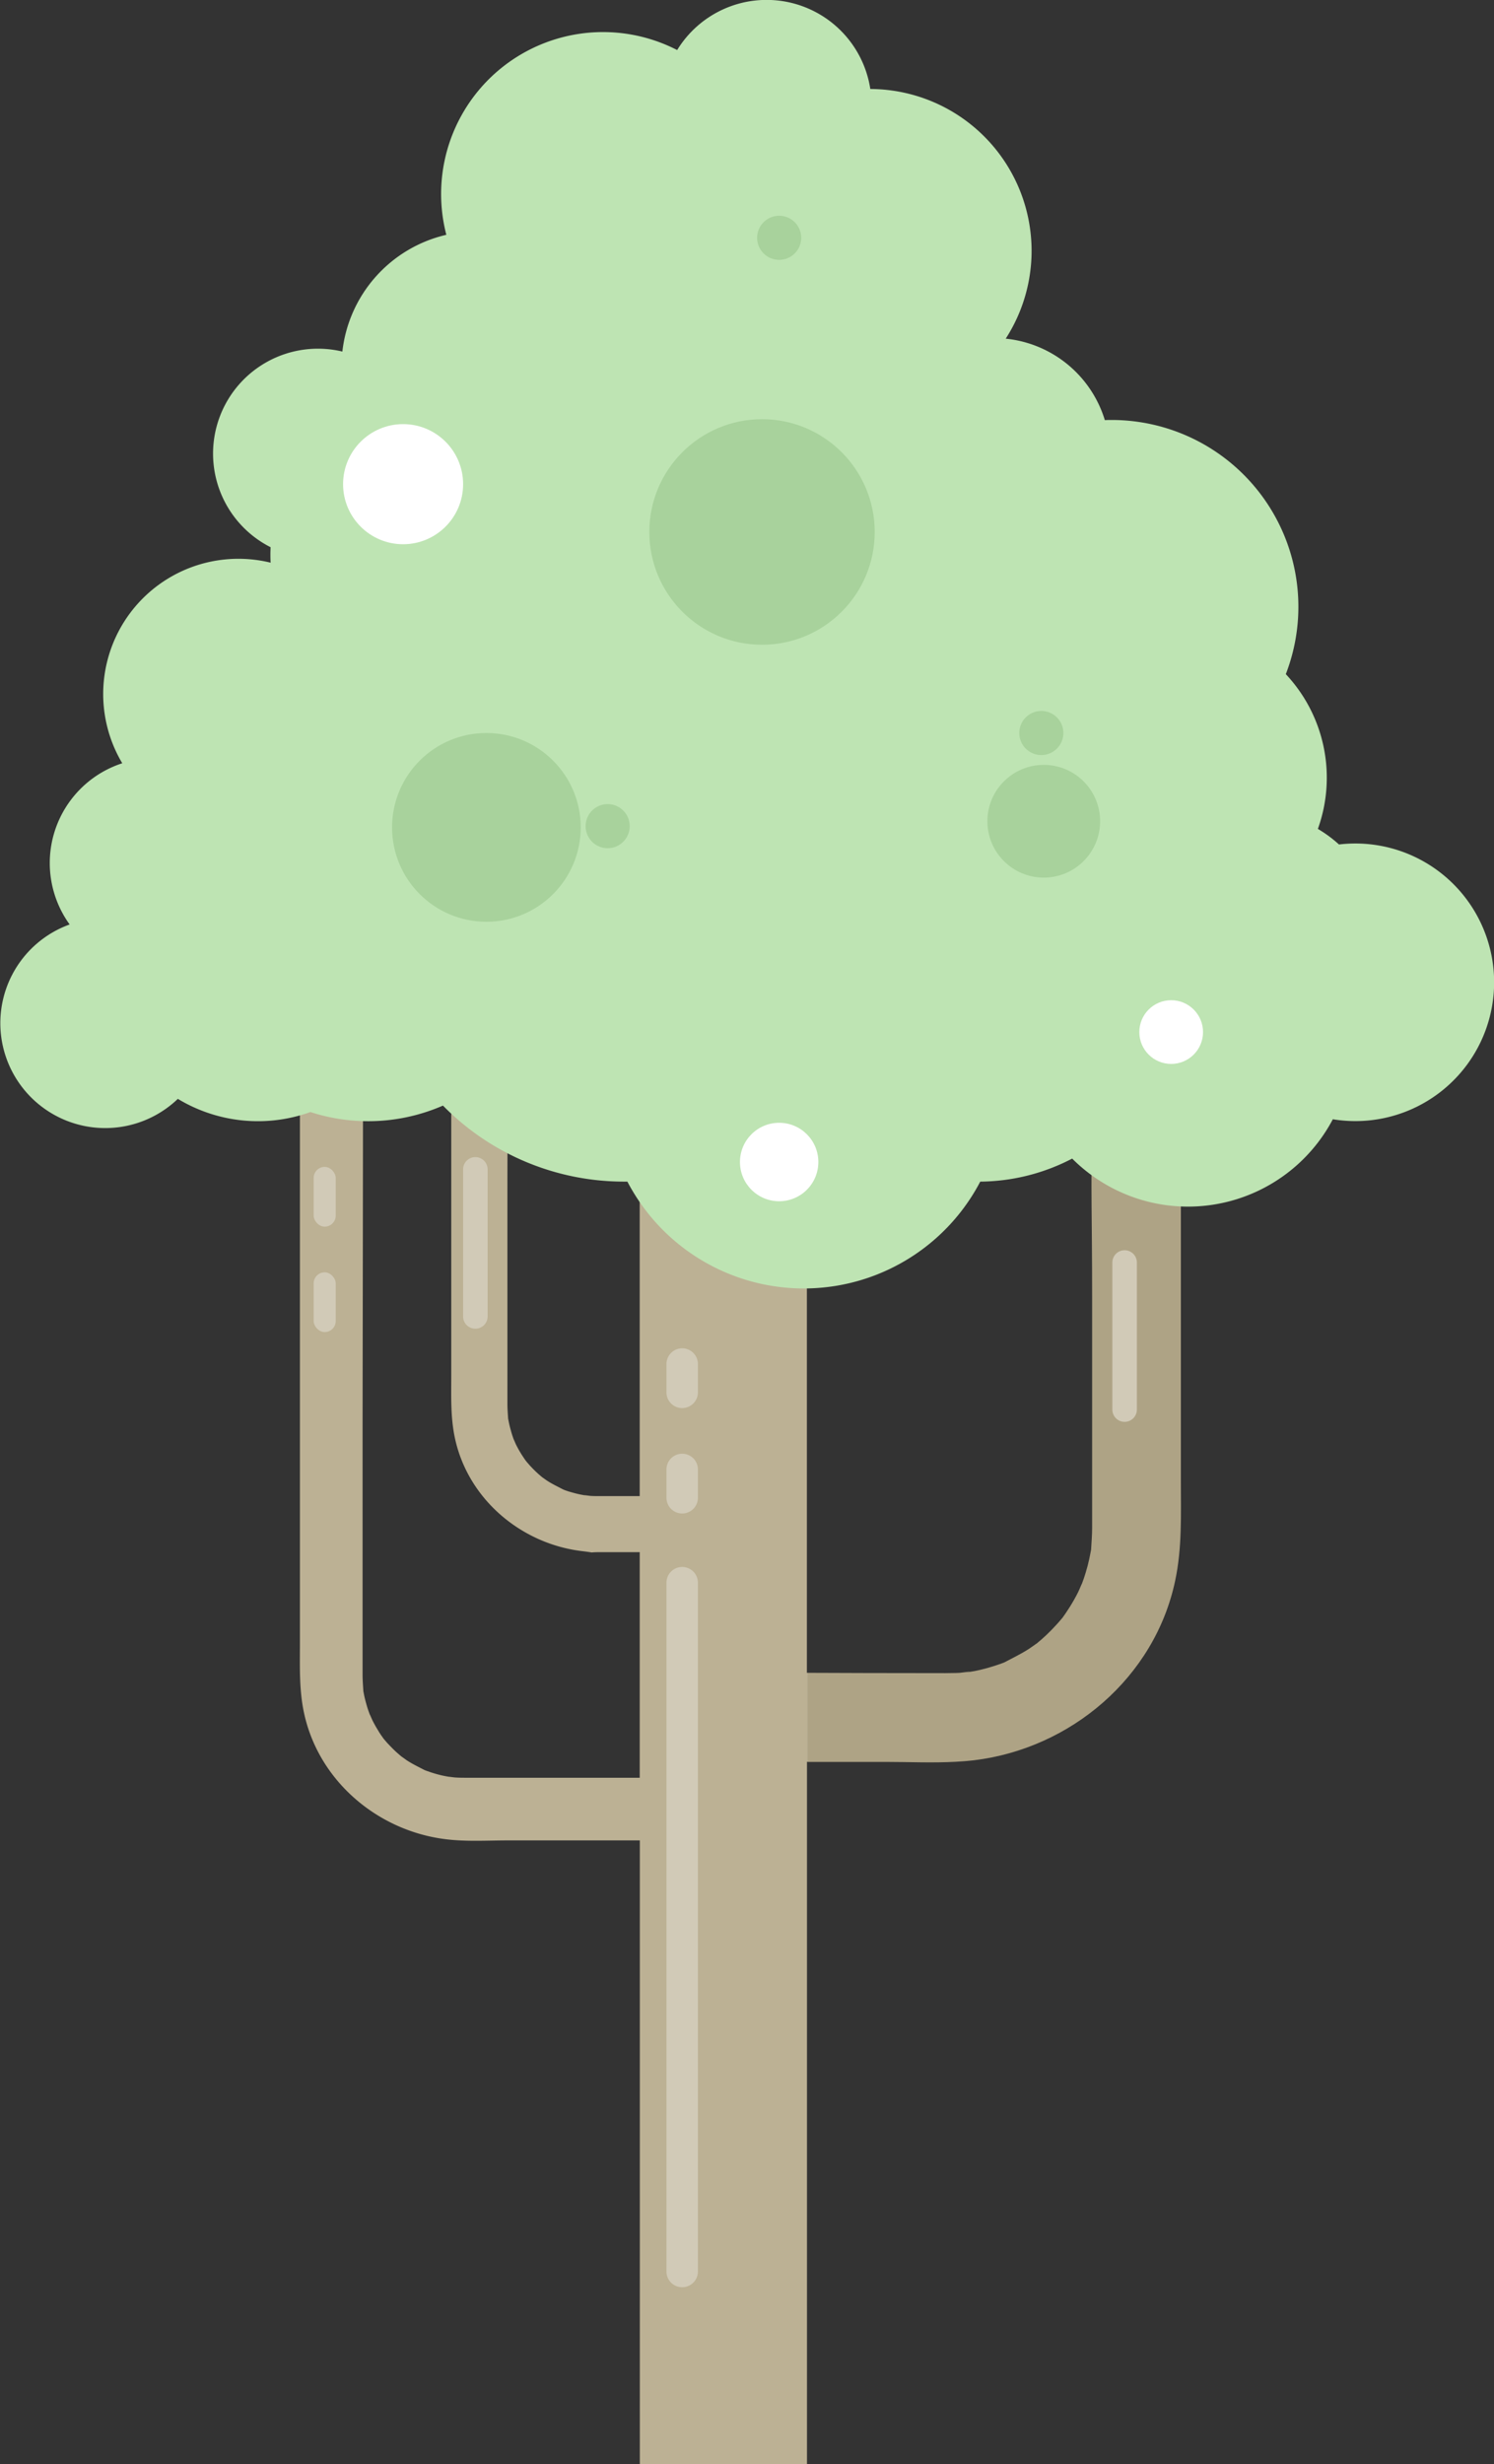 <svg xmlns="http://www.w3.org/2000/svg" viewBox="0 0 584 963"><rect x="0" y="0" width="584" height="963" fill="#333333" stroke="none"/><defs><style>.cls-1{fill:#aea385;}.cls-2{fill:#bcb194;}.cls-3{fill:#bee4b3;}.cls-4{fill:#fff;}.cls-5{fill:#a8d29c;}.cls-6{fill:#d1cab7;}</style></defs><title>Tree 1</title><g id="Tree_1" data-name="Tree 1"><g id="Component_62_1" data-name="Component 62 1"><path id="Path_413" data-name="Path 413" class="cls-1" d="M461.6,579V433.23c0-9.73-8-16.93-17.35-17.35s-17.34,8.27-17.34,17.35V435c-.57,33.82,0,38.49,0,72.31v78.39c0,3.8,0,7.6,0,11.4,0,2.87-.25,5.71-.41,8.57l-.05.21c-.23,1.12-.42,2.26-.67,3.38q-.58,2.67-1.38,5.28c-.48,1.6-1,3.16-1.62,4.72.49-1.39-.81,1.87-1.38,3-1,2-2.1,3.92-3.28,5.8-.47.76-1,1.5-1.46,2.23,0,0-.42.61-.8,1.16s-.71,1-.88,1.15c-.58.67-1.14,1.35-1.74,2-1.32,1.48-2.71,2.91-4.15,4.27-1.25,1.2-2.56,2.33-3.9,3.43-.09,0-2.13,1.52-3,2.07-3.11,2-6.39,3.58-9.66,5.3l-1.13.43c-.85.28-1.69.6-2.56.87q-2.91.95-5.9,1.64c-1.79.42-3.61.7-5.41,1,4.2-.8-1.09,0-2.34.11l-1.5.06c-1.41,0-2.83.06-4.24.06-28.44,0-34.57-.07-53.71-.12v34.82h30.56c9,0,18.28.44,27.39-.06,2.37-.13,4.73-.31,7.08-.59,37.73-4.59,70.58-32.31,78.59-70.12C462.1,604.94,461.6,592,461.6,579Z"/><path id="Path_414" data-name="Path 414" class="cls-2" d="M315.41,653.72V370H250.06V584.66c-14.43,0-1.06,0-15.48,0-1.21,0-2.42,0-3.63-.07-.79-.05-4.13-.58-1.47-.07-1.15-.22-2.29-.4-3.42-.66s-2.5-.64-3.73-1c-.54-.17-1.08-.37-1.62-.55L220,582c-2.06-1.09-4.14-2.06-6.1-3.34-.53-.35-1.83-1.3-1.88-1.31-.84-.7-1.67-1.41-2.46-2.16s-1.79-1.77-2.63-2.7l-1.1-1.27c-.1-.12-.37-.47-.55-.72l-.5-.74c-.32-.46-.62-.93-.92-1.4-.75-1.19-1.44-2.41-2.07-3.67-.36-.71-1.18-2.77-.88-1.9-.36-1-.72-2-1-3s-.62-2.21-.87-3.33c-.16-.71-.28-1.42-.43-2.13,0-.06,0-.09,0-.14-.11-1.8-.26-3.6-.26-5.41,0-2.4,0-4.8,0-7.2V464.86c0-21.36.36-94.21,0-115.57,0-.37,0-.73,0-1.09,0-5.73-5-11.23-11-11a11.14,11.14,0,0,0-10.95,11V537.38c0,8.21-.32,16.39,1.4,24.49,5.06,23.88,25.8,41.39,49.63,44.28,7.16.87.68.41,7.87.41h14.77v88.16H182.23c-1.35,0-2.7,0-4-.09-.88,0-4.62-.64-1.65-.08-1.27-.24-2.55-.44-3.82-.73s-2.79-.71-4.17-1.16l-1.8-.62-.8-.3c-2.3-1.21-4.62-2.3-6.82-3.73-.6-.39-2-1.46-2.1-1.47-.94-.78-1.87-1.57-2.75-2.41s-2-2-2.94-3c-.41-.46-.82-.94-1.22-1.41-.12-.14-.41-.53-.62-.82l-.57-.82c-.35-.51-.69-1-1-1.57-.84-1.33-1.61-2.69-2.32-4.1-.4-.8-1.32-3.09-1-2.12-.41-1.1-.81-2.2-1.15-3.33s-.7-2.47-1-3.73c-.18-.79-.31-1.59-.48-2.38,0-.06,0-.1,0-.15-.12-2-.28-4-.29-6V560.81c0-23.88.4-209.13,0-233v-1.22c0-6.41-5.63-12.55-12.24-12.25s-12.25,5.38-12.25,12.25V641.87c0,9.18-.35,18.32,1.57,27.38,5.65,26.69,28.84,46.26,55.48,49.5,8,1,16.29.46,24.33.46h51.49V963.5h65.34v-275h.35V653.72Z"/><path id="Path_415" data-name="Path 415" class="cls-3" d="M529.76,329.63a54.14,54.14,0,0,0-6.36.38,49.17,49.17,0,0,0-8.25-6.08,59.13,59.13,0,0,0-12.53-60.48,73,73,0,0,0-68.1-99.33c-.88,0-1.76,0-2.64.07a45.24,45.24,0,0,0-38.75-31.84A63.26,63.26,0,0,0,340.2,34.78a41,41,0,0,0-75.5-15.22,63.29,63.29,0,0,0-90.23,72.2,52.88,52.88,0,0,0-40.64,45.63,41,41,0,0,0-28.07,76.45c0,.81-.06,1.62-.06,2.44,0,1.21,0,2.41.09,3.61a52.85,52.85,0,0,0-58,78.38,41,41,0,0,0-20.57,63,41,41,0,1,0,42.3,68.15,60.55,60.55,0,0,0,51.83,5.15,73,73,0,0,0,51.8-2.52A99.1,99.1,0,0,0,244,461.76c.42,0,.82,0,1.24,0a77.84,77.84,0,0,0,137.94,0,78.83,78.83,0,0,0,35.93-9A64,64,0,0,0,521,437.39a54.24,54.24,0,1,0,8.79-107.76Z"/><ellipse id="Ellipse_837" data-name="Ellipse 837" class="cls-4" cx="457.81" cy="403.32" rx="12.45" ry="12.45"/><ellipse id="Ellipse_838" data-name="Ellipse 838" class="cls-4" cx="157.57" cy="189.21" rx="23.46" ry="23.47"/><ellipse id="Ellipse_839" data-name="Ellipse 839" class="cls-4" cx="304.57" cy="454.1" rx="15.32" ry="15.33"/><g id="Group_277" data-name="Group 277"><ellipse id="Ellipse_840" data-name="Ellipse 840" class="cls-5" cx="297.87" cy="207.89" rx="44.05" ry="44.07"/><ellipse id="Ellipse_841" data-name="Ellipse 841" class="cls-5" cx="408" cy="320.93" rx="22.03" ry="22.03"/><ellipse id="Ellipse_842" data-name="Ellipse 842" class="cls-5" cx="190.13" cy="323.33" rx="36.87" ry="36.88"/><circle id="Ellipse_843" data-name="Ellipse 843" class="cls-5" cx="237.53" cy="322.85" r="8.62"/><circle id="Ellipse_844" data-name="Ellipse 844" class="cls-5" cx="407.05" cy="286.45" r="8.62"/><circle id="Ellipse_845" data-name="Ellipse 845" class="cls-5" cx="304.57" cy="92.93" r="8.62"/></g><g id="Group_284" data-name="Group 284"><path id="Rectangle_500" data-name="Rectangle 500" class="cls-6" d="M266.66,612.35h0a6.14,6.14,0,0,1,6.15,6.14V887.68a6.14,6.14,0,0,1-6.15,6.14h0a6.14,6.14,0,0,1-6.14-6.14V618.49A6.14,6.14,0,0,1,266.66,612.35Z"/><path id="Rectangle_501" data-name="Rectangle 501" class="cls-6" d="M266.66,568.1h0a6.14,6.14,0,0,1,6.15,6.14v11.07a6.14,6.14,0,0,1-6.15,6.14h0a6.14,6.14,0,0,1-6.14-6.14V574.24A6.14,6.14,0,0,1,266.66,568.1Z"/><path id="Rectangle_502" data-name="Rectangle 502" class="cls-6" d="M266.66,526.9h0a6.15,6.15,0,0,1,6.15,6.15v11.06a6.15,6.15,0,0,1-6.15,6.15h0a6.14,6.14,0,0,1-6.14-6.15V533.05A6.15,6.15,0,0,1,266.66,526.9Z"/><rect id="Rectangle_503" data-name="Rectangle 503" class="cls-6" x="122.61" y="497.21" width="8.62" height="23.35" rx="4.31"/><rect id="Rectangle_504" data-name="Rectangle 504" class="cls-6" x="122.61" y="456.01" width="8.62" height="23.35" rx="4.31"/><path id="Rectangle_505" data-name="Rectangle 505" class="cls-6" d="M439.61,488.58h0a4.8,4.8,0,0,1,4.79,4.79v57.48a4.79,4.79,0,0,1-4.79,4.79h0a4.78,4.78,0,0,1-4.79-4.79V493.37A4.79,4.79,0,0,1,439.61,488.58Z"/><path id="Rectangle_506" data-name="Rectangle 506" class="cls-6" d="M185.82,452.18h0a4.8,4.8,0,0,1,4.79,4.79v57.48a4.79,4.79,0,0,1-4.79,4.79h0a4.78,4.78,0,0,1-4.79-4.79V457A4.79,4.79,0,0,1,185.82,452.18Z"/></g></g></g></svg>